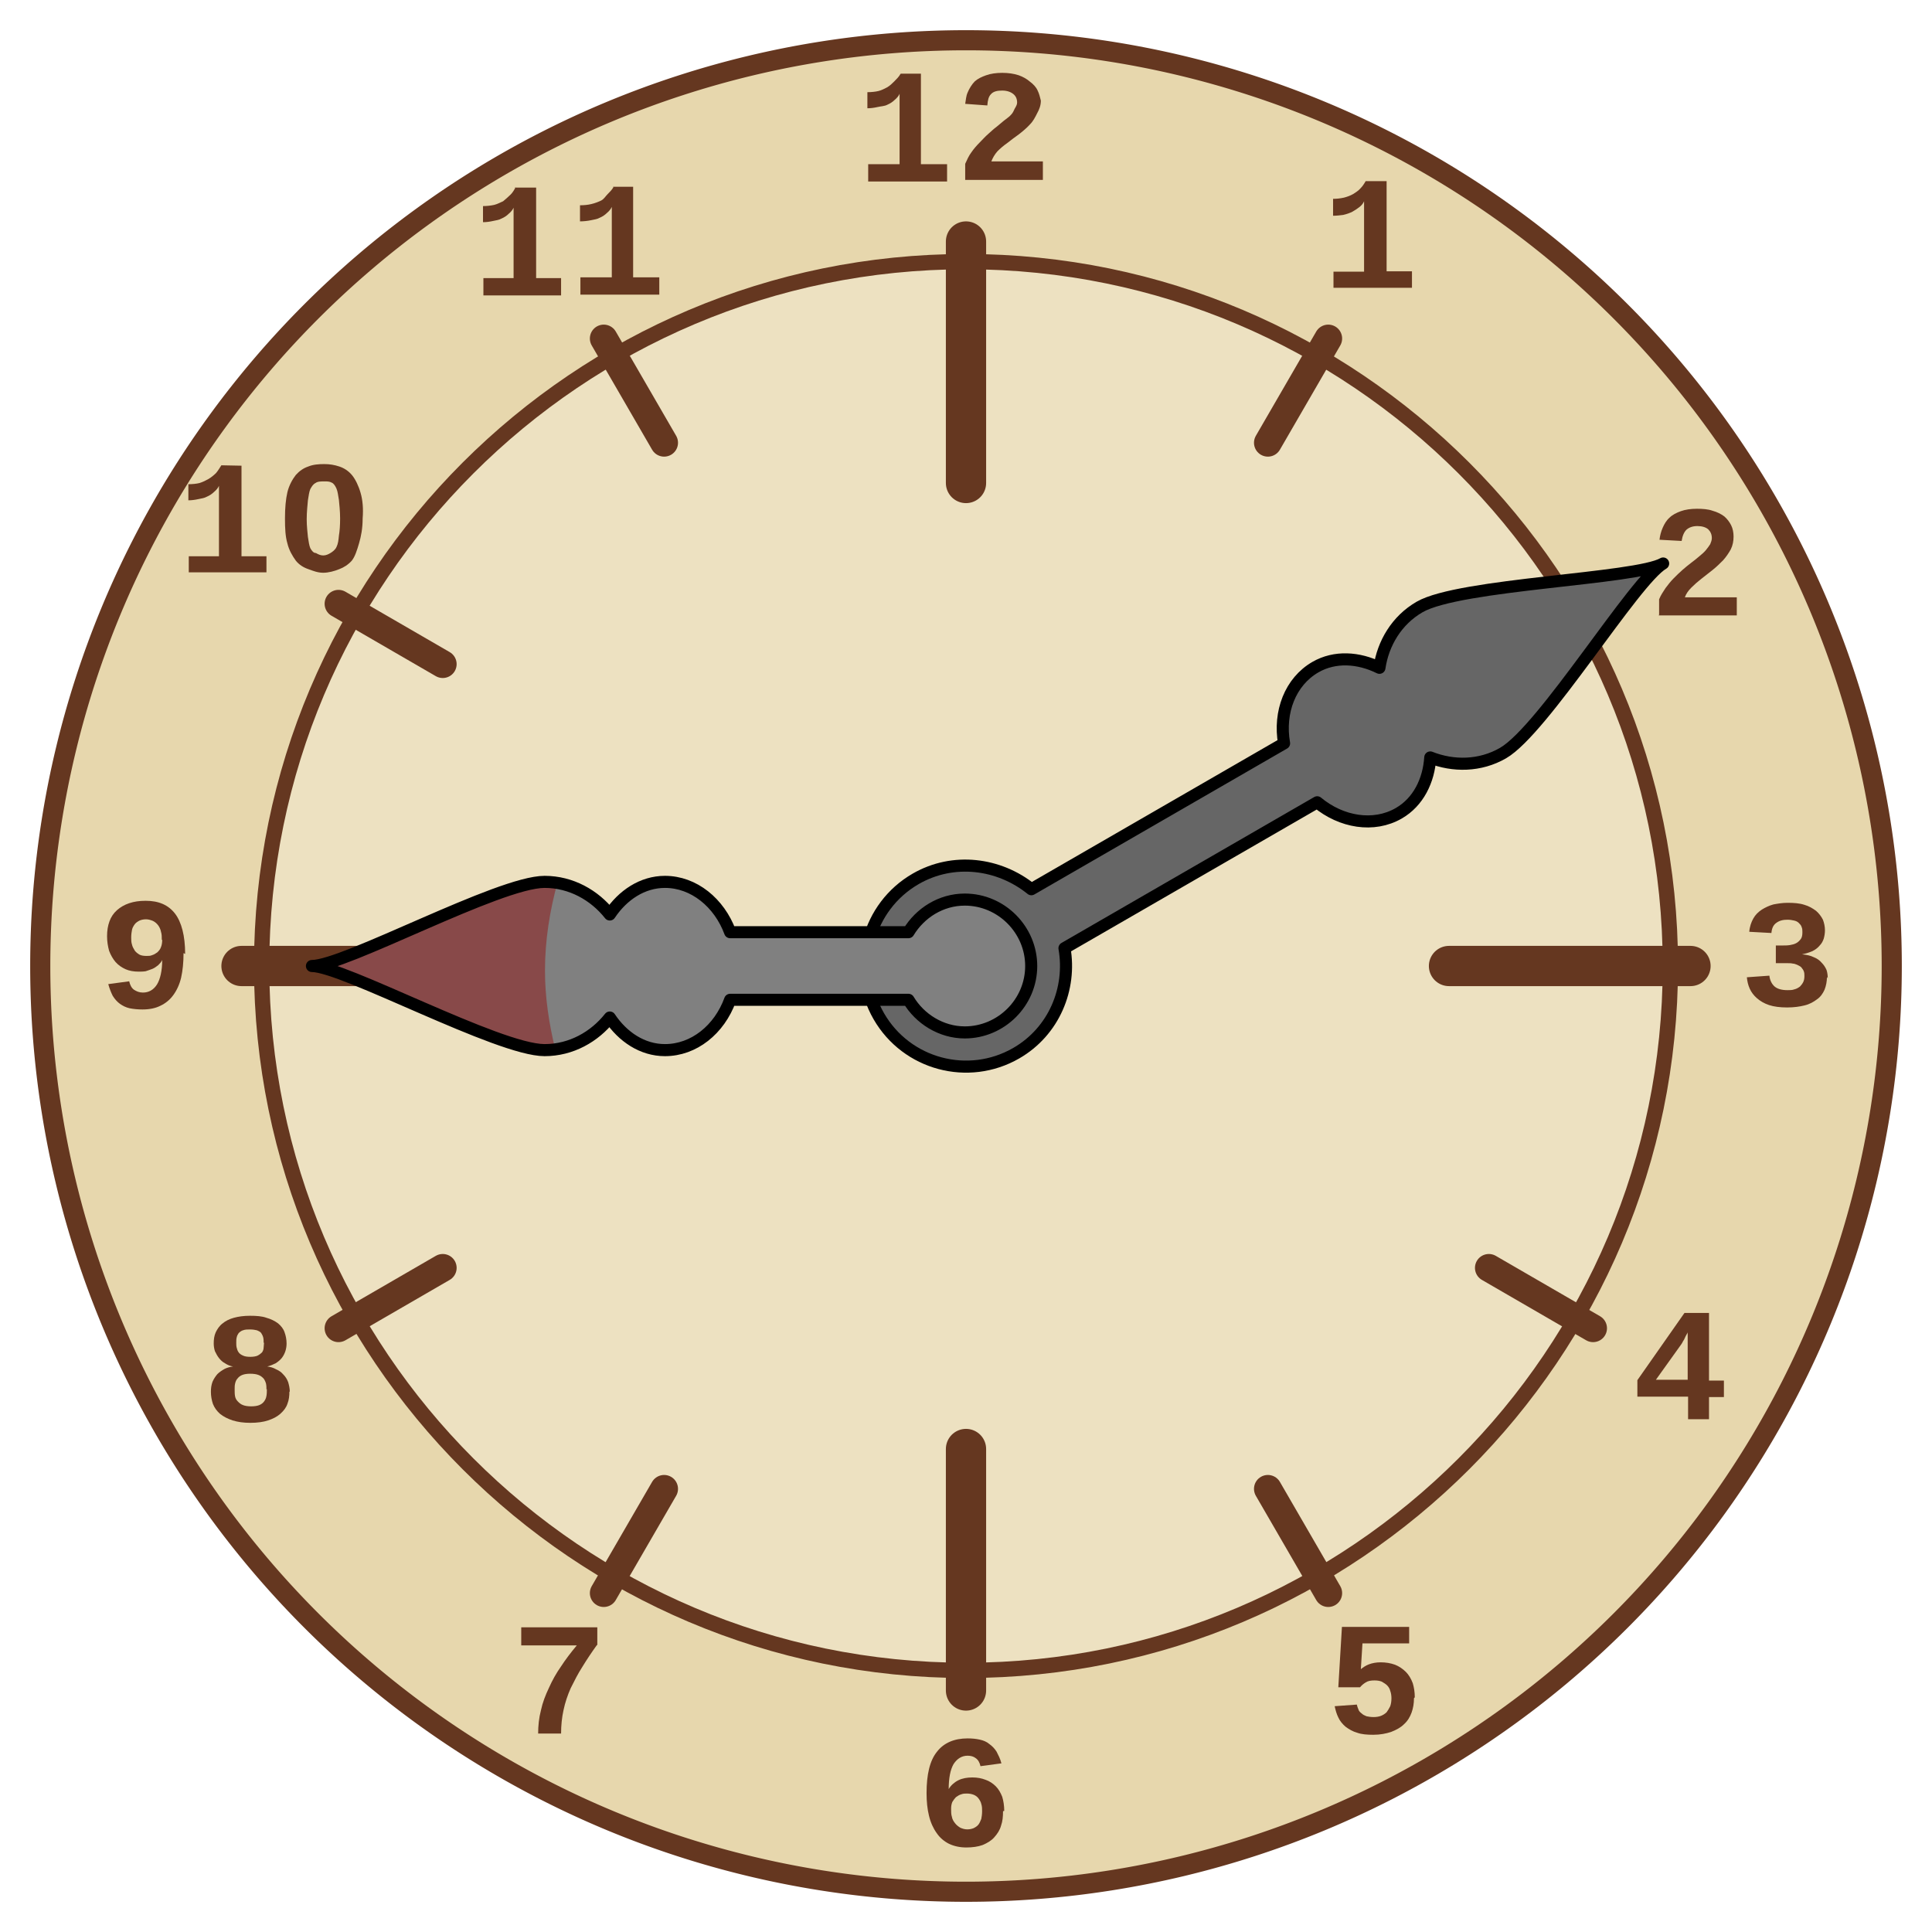 <?xml version="1.0" encoding="UTF-8" standalone="no"?>
<!-- Created with Inkscape (http://www.inkscape.org/) -->
<svg xmlns:dc="http://purl.org/dc/elements/1.1/" xmlns:cc="http://creativecommons.org/ns#" xmlns:rdf="http://www.w3.org/1999/02/22-rdf-syntax-ns#" xmlns:svg="http://www.w3.org/2000/svg" xmlns="http://www.w3.org/2000/svg" version="1.1" width="100%" height="100%" viewBox="0 0 48 48" id="clock">
<defs id="defs2987" />
<path d="M 47,24 A 23,23 0 1 1 1,24 23,23 0 1 1 47,24 z" style="fill:#e7d7ad" />
<path d="M 24,6.5 C 14.34,6.5 6.5,14.34 6.5,24 6.5,33.65 14.34,41.5 24,41.5 33.65,41.5 41.5,33.65 41.5,24 41.5,14.34 33.65,6.5 24,6.5 z" style="fill:#ede1c1;stroke:#653720;stroke-width:0.38" />
<path d="m 6,24 6,0" style="fill:none;stroke:#653720;stroke-linecap:round" />
<path d="m 42,24 -6,0" style="fill:none;stroke:#653720;stroke-linecap:round" />
<path d="m 24,6 0,6" style="fill:none;stroke:#653720;stroke-linecap:round" />
<path d="m 24,42 0,-6" style="fill:none;stroke:#653720;stroke-linecap:round" />
<path d="m 8.41,15 2.59,1.5" style="fill:none;stroke:#653720;stroke-width:0.69;stroke-linecap:round" />
<path d="M 39.58,33 36.99,31.5" style="fill:none;stroke:#653720;stroke-width:0.69;stroke-linecap:round" />
<path d="m 15,8.41 1.5,2.59" style="fill:none;stroke:#653720;stroke-width:0.69;stroke-linecap:round" />
<path d="M 33,39.58 31.5,36.99" style="fill:none;stroke:#653720;stroke-width:0.69;stroke-linecap:round" />
<path d="m 39.58,15 -2.59,1.5" style="fill:none;stroke:#653720;stroke-width:0.69;stroke-linecap:round" />
<path d="M 8.41,33 11.00,31.5" style="fill:none;stroke:#653720;stroke-width:0.69;stroke-linecap:round" />
<path d="M 33,8.41 31.5,11.00" style="fill:none;stroke:#653720;stroke-width:0.69;stroke-linecap:round" />
<path d="m 15,39.58 1.5,-2.59" style="fill:none;stroke:#653720;stroke-width:0.69;stroke-linecap:round" />
<path d="m 24,22.28 c -0.94,0 -1.71,0.77 -1.71,1.71 0,0.94 0.77,1.71 1.71,1.71 0.94,0 1.71,-0.77 1.71,-1.71 0,-0.94 -0.77,-1.71 -1.71,-1.71 z" style="fill:#653720" />
<path d="m 33.13,7.16 0,-0.41 0.76,0 0,-1.75 c -0.02,0.05 -0.06,0.10 -0.11,0.14 -0.05,0.04 -0.11,0.08 -0.18,0.12 -0.06,0.03 -0.14,0.06 -0.23,0.08 -0.08,0.01 -0.16,0.02 -0.25,0.02 l 0,-0.42 c 0.09,2.2e-6 0.18,-0.01 0.27,-0.03 0.08,-0.02 0.16,-0.05 0.23,-0.09 0.06,-0.04 0.13,-0.08 0.18,-0.14 0.05,-0.05 0.09,-0.11 0.13,-0.18 l 0.52,0 0,2.24 0.63,0 0,0.41 -1.95,0" style="font-size:4.04px;font-style:normal;font-variant:normal;font-weight:bold;font-stretch:normal;line-height:125%;letter-spacing:0px;word-spacing:0px;fill:#653720;font-family:Liberation Mono;-inkscape-font-specification:Sans Bold" />
<path d="m 41.22,15.27 0,-0.38 c 0.04,-0.10 0.10,-0.19 0.16,-0.28 0.06,-0.08 0.13,-0.17 0.20,-0.24 0.07,-0.07 0.14,-0.14 0.22,-0.21 0.07,-0.06 0.14,-0.12 0.22,-0.18 0.07,-0.05 0.14,-0.11 0.20,-0.16 0.06,-0.05 0.12,-0.10 0.16,-0.15 0.04,-0.05 0.08,-0.10 0.11,-0.15 0.02,-0.05 0.04,-0.10 0.04,-0.15 -2e-6,-0.09 -0.03,-0.16 -0.09,-0.22 -0.06,-0.05 -0.15,-0.08 -0.27,-0.08 -0.11,3e-6 -0.20,0.03 -0.27,0.09 -0.06,0.06 -0.10,0.15 -0.12,0.28 l -0.55,-0.03 c 0.01,-0.10 0.04,-0.21 0.08,-0.30 0.04,-0.09 0.09,-0.18 0.17,-0.25 0.07,-0.07 0.17,-0.12 0.28,-0.16 0.11,-0.04 0.25,-0.06 0.40,-0.06 0.14,2e-6 0.28,0.01 0.39,0.05 0.11,0.03 0.21,0.08 0.29,0.14 0.07,0.06 0.13,0.14 0.17,0.22 0.04,0.08 0.06,0.18 0.06,0.28 -2e-6,0.11 -0.02,0.22 -0.07,0.32 -0.05,0.09 -0.11,0.18 -0.19,0.27 -0.08,0.08 -0.16,0.16 -0.26,0.24 -0.09,0.07 -0.19,0.15 -0.28,0.22 -0.09,0.07 -0.17,0.14 -0.25,0.22 -0.07,0.07 -0.13,0.15 -0.16,0.24 l 1.29,0 0,0.45 -1.94,0" style="font-size:4.04px;font-style:normal;font-variant:normal;font-weight:bold;font-stretch:normal;line-height:125%;letter-spacing:0px;word-spacing:0px;fill:#653720;font-family:Liberation Mono;-inkscape-font-specification:Sans Bold" />
<path d="m 45.39,24.27 c -2e-6,0.11 -0.02,0.22 -0.06,0.32 -0.04,0.09 -0.10,0.18 -0.19,0.24 -0.08,0.06 -0.18,0.12 -0.31,0.15 -0.12,0.03 -0.26,0.05 -0.43,0.05 -0.18,0 -0.33,-0.02 -0.45,-0.06 -0.12,-0.04 -0.22,-0.10 -0.30,-0.17 -0.08,-0.07 -0.14,-0.15 -0.18,-0.24 -0.04,-0.09 -0.06,-0.18 -0.07,-0.28 l 0.56,-0.04 c 0.01,0.11 0.06,0.21 0.13,0.27 0.07,0.06 0.18,0.09 0.32,0.09 0.06,0 0.12,-0.00 0.17,-0.02 0.05,-0.01 0.10,-0.04 0.14,-0.07 0.03,-0.03 0.06,-0.07 0.08,-0.11 0.02,-0.04 0.03,-0.09 0.03,-0.15 -2e-6,-0.04 -0.00,-0.09 -0.02,-0.13 -0.01,-0.03 -0.04,-0.06 -0.06,-0.09 -0.02,-0.02 -0.06,-0.04 -0.10,-0.06 -0.03,-0.01 -0.07,-0.03 -0.11,-0.03 -0.04,-0.01 -0.08,-0.01 -0.12,-0.01 -0.04,-0.00 -0.07,-0.00 -0.11,-0.00 l -0.19,0 0,-0.44 0.18,0 c 0.05,2e-6 0.11,-0.00 0.17,-0.01 0.05,-0.01 0.11,-0.02 0.16,-0.05 0.04,-0.02 0.08,-0.06 0.11,-0.10 0.03,-0.04 0.04,-0.10 0.04,-0.17 -10e-7,-0.04 -0.00,-0.09 -0.02,-0.13 -0.01,-0.04 -0.04,-0.07 -0.07,-0.10 -0.03,-0.03 -0.07,-0.05 -0.12,-0.06 -0.04,-0.01 -0.10,-0.02 -0.16,-0.02 -0.11,3e-6 -0.20,0.02 -0.28,0.08 -0.07,0.05 -0.11,0.13 -0.12,0.25 l -0.55,-0.03 c 0.01,-0.13 0.05,-0.24 0.10,-0.33 0.05,-0.09 0.12,-0.16 0.21,-0.22 0.08,-0.05 0.18,-0.10 0.29,-0.13 0.11,-0.02 0.22,-0.04 0.35,-0.04 0.16,2e-6 0.30,0.01 0.42,0.05 0.11,0.03 0.21,0.09 0.29,0.15 0.07,0.06 0.13,0.14 0.17,0.22 0.03,0.08 0.05,0.17 0.05,0.26 -3e-6,0.07 -0.01,0.14 -0.03,0.21 -0.02,0.06 -0.05,0.12 -0.10,0.17 -0.04,0.05 -0.10,0.10 -0.18,0.14 -0.07,0.03 -0.16,0.06 -0.26,0.08 l 0,0.00 c 0.11,0.01 0.21,0.03 0.29,0.07 0.08,0.03 0.15,0.08 0.20,0.14 0.05,0.05 0.09,0.11 0.12,0.18 0.02,0.06 0.03,0.14 0.03,0.21" style="font-size:4.04px;font-style:normal;font-variant:normal;font-weight:bold;font-stretch:normal;line-height:125%;letter-spacing:0px;word-spacing:0px;fill:#653720;font-family:Liberation Mono;-inkscape-font-specification:Sans Bold" />
<path d="m 42.46,34.70 0,0.56 -0.52,0 0,-0.56 -1.26,0 0,-0.41 1.17,-1.67 0.61,0 0,1.68 0.37,0 0,0.41 -0.37,0 M 41.93,33.47 c -2e-6,-0.02 -2e-6,-0.05 0,-0.08 0.00,-0.03 0.00,-0.07 0.00,-0.11 0.00,-0.03 0.00,-0.07 0.00,-0.10 0.00,-0.03 0.00,-0.06 0.00,-0.08 -0.00,0.01 -0.01,0.03 -0.03,0.06 -0.01,0.02 -0.03,0.05 -0.04,0.08 -0.01,0.03 -0.03,0.06 -0.05,0.09 -0.01,0.03 -0.03,0.05 -0.04,0.07 l -0.63,0.88 0.79,0 0,-0.81" style="font-size:4.04px;font-style:normal;font-variant:normal;font-weight:bold;font-stretch:normal;line-height:125%;letter-spacing:0px;word-spacing:0px;fill:#653720;font-family:Liberation Mono;-inkscape-font-specification:Sans Bold" />
<path d="m 35.13,42.19 c -2e-6,0.13 -0.02,0.25 -0.06,0.36 -0.04,0.11 -0.10,0.21 -0.19,0.29 -0.08,0.08 -0.19,0.14 -0.32,0.19 -0.12,0.04 -0.27,0.07 -0.44,0.07 -0.15,-10e-7 -0.29,-0.01 -0.40,-0.05 -0.11,-0.03 -0.21,-0.09 -0.29,-0.15 -0.07,-0.06 -0.14,-0.14 -0.18,-0.23 -0.04,-0.08 -0.07,-0.18 -0.09,-0.28 l 0.55,-0.04 c 0.01,0.04 0.02,0.08 0.04,0.12 0.01,0.04 0.04,0.07 0.08,0.10 0.03,0.03 0.07,0.05 0.12,0.07 0.04,0.01 0.11,0.02 0.18,0.02 0.06,10e-7 0.13,-0.01 0.18,-0.03 0.05,-0.02 0.10,-0.05 0.14,-0.09 0.03,-0.04 0.06,-0.09 0.09,-0.15 0.02,-0.06 0.03,-0.12 0.03,-0.20 -1e-6,-0.06 -0.01,-0.13 -0.03,-0.18 -0.01,-0.05 -0.04,-0.10 -0.08,-0.14 -0.03,-0.03 -0.08,-0.06 -0.13,-0.09 -0.05,-0.02 -0.11,-0.03 -0.18,-0.03 -0.09,10e-7 -0.16,0.01 -0.22,0.05 -0.05,0.03 -0.10,0.07 -0.14,0.12 l -0.54,0 0.09,-1.50 1.67,0 0,0.41 -1.16,0 -0.04,0.64 c 0.05,-0.04 0.12,-0.09 0.20,-0.12 0.08,-0.03 0.18,-0.05 0.29,-0.05 0.13,2e-6 0.25,0.02 0.36,0.06 0.10,0.04 0.19,0.10 0.27,0.18 0.07,0.07 0.13,0.17 0.17,0.28 0.03,0.10 0.05,0.22 0.05,0.35" style="font-size:4.04px;font-style:normal;font-variant:normal;font-weight:bold;font-stretch:normal;line-height:125%;letter-spacing:0px;word-spacing:0px;fill:#653720;font-family:Liberation Mono;-inkscape-font-specification:Sans Bold" />
<path d="m 24.92,45.00 c -2e-6,0.13 -0.01,0.25 -0.05,0.36 -0.03,0.11 -0.09,0.20 -0.17,0.29 -0.07,0.08 -0.17,0.14 -0.29,0.19 -0.11,0.04 -0.25,0.06 -0.40,0.06 -0.16,0 -0.30,-0.03 -0.43,-0.09 -0.12,-0.06 -0.23,-0.15 -0.31,-0.27 -0.08,-0.11 -0.15,-0.26 -0.19,-0.43 -0.04,-0.16 -0.06,-0.35 -0.06,-0.56 0,-0.46 0.08,-0.81 0.26,-1.03 0.17,-0.22 0.43,-0.33 0.76,-0.33 0.11,3e-6 0.21,0.01 0.30,0.03 0.09,0.02 0.17,0.05 0.24,0.11 0.07,0.05 0.13,0.11 0.18,0.19 0.04,0.08 0.09,0.17 0.12,0.29 l -0.52,0.07 c -0.02,-0.09 -0.06,-0.16 -0.12,-0.20 -0.05,-0.04 -0.12,-0.06 -0.20,-0.06 -0.14,2e-6 -0.26,0.07 -0.35,0.21 -0.08,0.14 -0.12,0.35 -0.12,0.62 0.05,-0.09 0.14,-0.17 0.24,-0.22 0.10,-0.05 0.22,-0.07 0.35,-0.07 0.12,10e-7 0.23,0.02 0.33,0.06 0.09,0.03 0.18,0.09 0.25,0.16 0.07,0.07 0.12,0.16 0.16,0.26 0.03,0.10 0.05,0.22 0.05,0.35 m -0.55,0.01 c -1e-6,-0.06 -0.00,-0.12 -0.02,-0.18 -0.01,-0.05 -0.04,-0.10 -0.07,-0.14 -0.03,-0.04 -0.07,-0.07 -0.12,-0.09 -0.05,-0.02 -0.11,-0.03 -0.17,-0.03 -0.04,2e-6 -0.09,0.00 -0.14,0.02 -0.04,0.01 -0.09,0.04 -0.13,0.07 -0.03,0.03 -0.06,0.07 -0.09,0.12 -0.02,0.05 -0.03,0.10 -0.03,0.17 -1e-6,0.07 0.00,0.14 0.02,0.20 0.01,0.06 0.04,0.11 0.08,0.16 0.03,0.04 0.08,0.08 0.13,0.11 0.05,0.02 0.10,0.04 0.17,0.04 0.06,0 0.11,-0.01 0.16,-0.03 0.04,-0.02 0.09,-0.05 0.12,-0.09 0.03,-0.04 0.05,-0.09 0.07,-0.14 0.01,-0.05 0.02,-0.12 0.02,-0.19" style="font-size:4.04px;font-style:normal;font-variant:normal;font-weight:bold;font-stretch:normal;line-height:125%;letter-spacing:0px;word-spacing:0px;fill:#653720;font-family:Liberation Mono;-inkscape-font-specification:Sans Bold" />
<path d="m 14.83,40.87 c -0.13,0.18 -0.25,0.36 -0.36,0.54 -0.11,0.17 -0.20,0.35 -0.29,0.53 -0.08,0.18 -0.14,0.36 -0.18,0.55 -0.04,0.18 -0.06,0.38 -0.06,0.58 l -0.57,0 c 0,-0.19 0.02,-0.39 0.07,-0.58 0.04,-0.19 0.11,-0.37 0.20,-0.56 0.08,-0.18 0.18,-0.36 0.30,-0.53 0.11,-0.17 0.24,-0.34 0.39,-0.52 l -1.38,0 0,-0.45 1.89,0 0,0.44" style="font-size:4.04px;font-style:normal;font-variant:normal;font-weight:bold;font-stretch:normal;line-height:125%;letter-spacing:0px;word-spacing:0px;fill:#653720;font-family:Liberation Mono;-inkscape-font-specification:Sans Bold" />
<path d="m 7.19,34.57 c -2.2e-6,0.11 -0.01,0.21 -0.05,0.31 -0.03,0.09 -0.09,0.17 -0.18,0.25 -0.08,0.07 -0.18,0.12 -0.30,0.16 -0.12,0.04 -0.27,0.06 -0.44,0.06 -0.17,0 -0.31,-0.02 -0.44,-0.06 -0.12,-0.04 -0.22,-0.09 -0.31,-0.16 -0.08,-0.07 -0.14,-0.15 -0.18,-0.25 -0.03,-0.09 -0.05,-0.19 -0.05,-0.30 -2e-7,-0.09 0.01,-0.17 0.04,-0.25 0.03,-0.07 0.07,-0.13 0.12,-0.19 0.05,-0.05 0.11,-0.09 0.18,-0.13 0.06,-0.03 0.13,-0.05 0.21,-0.06 l 0,-0.00 c -0.07,-0.01 -0.14,-0.04 -0.20,-0.08 -0.06,-0.03 -0.11,-0.08 -0.15,-0.13 -0.04,-0.05 -0.07,-0.11 -0.10,-0.17 -0.02,-0.06 -0.03,-0.13 -0.03,-0.19 -2e-7,-0.10 0.01,-0.19 0.05,-0.28 0.04,-0.08 0.09,-0.16 0.17,-0.22 0.07,-0.06 0.17,-0.11 0.28,-0.14 0.11,-0.03 0.24,-0.05 0.40,-0.05 0.16,3e-6 0.30,0.01 0.41,0.05 0.11,0.03 0.21,0.08 0.29,0.14 0.07,0.06 0.13,0.13 0.16,0.22 0.03,0.08 0.05,0.18 0.05,0.28 -2.2e-6,0.06 -0.01,0.13 -0.03,0.19 -0.02,0.06 -0.05,0.12 -0.09,0.17 -0.04,0.05 -0.09,0.09 -0.15,0.13 -0.06,0.03 -0.13,0.06 -0.21,0.08 l 0,0.00 c 0.08,0.01 0.15,0.03 0.22,0.07 0.07,0.03 0.13,0.07 0.18,0.13 0.05,0.05 0.09,0.11 0.12,0.19 0.02,0.07 0.04,0.15 0.04,0.24 M 6.55,33.36 c -1.5e-6,-0.04 -0.00,-0.09 -0.01,-0.13 -0.01,-0.04 -0.03,-0.08 -0.05,-0.11 -0.02,-0.03 -0.06,-0.05 -0.11,-0.07 -0.04,-0.01 -0.10,-0.02 -0.17,-0.02 -0.06,3e-6 -0.12,0.00 -0.17,0.02 -0.04,0.01 -0.08,0.04 -0.11,0.07 -0.02,0.03 -0.04,0.06 -0.05,0.11 -0.01,0.04 -0.01,0.08 -0.01,0.13 -8e-7,0.04 0.00,0.08 0.01,0.12 0.01,0.04 0.02,0.08 0.05,0.12 0.02,0.03 0.06,0.06 0.11,0.08 0.04,0.02 0.10,0.03 0.18,0.03 0.07,10e-7 0.14,-0.01 0.18,-0.03 0.04,-0.02 0.08,-0.05 0.11,-0.08 0.02,-0.03 0.04,-0.07 0.04,-0.12 0.00,-0.04 0.01,-0.08 0.01,-0.12 m 0.06,1.16 c -1.6e-6,-0.04 -0.00,-0.09 -0.01,-0.14 -0.01,-0.04 -0.03,-0.09 -0.06,-0.13 -0.03,-0.03 -0.07,-0.07 -0.13,-0.09 -0.05,-0.02 -0.12,-0.03 -0.21,-0.03 -0.07,10e-7 -0.14,0.01 -0.19,0.03 -0.05,0.02 -0.09,0.05 -0.12,0.09 -0.03,0.03 -0.05,0.08 -0.06,0.13 -0.01,0.04 -0.01,0.09 -0.01,0.14 -8e-7,0.06 0.00,0.12 0.01,0.17 0.01,0.05 0.03,0.09 0.07,0.13 0.03,0.03 0.07,0.07 0.13,0.09 0.05,0.02 0.12,0.03 0.20,0.03 0.08,0 0.15,-0.01 0.20,-0.03 0.05,-0.02 0.09,-0.05 0.12,-0.09 0.03,-0.04 0.05,-0.08 0.06,-0.14 0.01,-0.05 0.01,-0.11 0.01,-0.17" style="font-size:4.04px;font-style:normal;font-variant:normal;font-weight:bold;font-stretch:normal;line-height:125%;letter-spacing:0px;word-spacing:0px;fill:#653720;font-family:Liberation Mono;-inkscape-font-specification:Sans Bold" />
<path d="m 4.56,23.68 c -2.2e-6,0.23 -0.02,0.43 -0.06,0.61 -0.04,0.17 -0.11,0.32 -0.20,0.44 -0.08,0.11 -0.19,0.20 -0.32,0.26 -0.12,0.06 -0.27,0.09 -0.44,0.09 -0.11,0 -0.22,-0.01 -0.32,-0.03 -0.09,-0.02 -0.17,-0.06 -0.24,-0.11 -0.07,-0.05 -0.13,-0.12 -0.18,-0.20 -0.04,-0.08 -0.08,-0.18 -0.11,-0.29 l 0.52,-0.07 c 0.02,0.09 0.06,0.17 0.12,0.21 0.06,0.04 0.13,0.07 0.22,0.07 0.14,1e-6 0.26,-0.06 0.35,-0.20 0.08,-0.13 0.13,-0.34 0.13,-0.61 -0.02,0.05 -0.06,0.09 -0.10,0.13 -0.04,0.03 -0.09,0.07 -0.14,0.09 -0.05,0.02 -0.11,0.04 -0.17,0.06 -0.06,0.01 -0.12,0.01 -0.18,0.01 -0.12,1e-6 -0.23,-0.02 -0.32,-0.06 -0.09,-0.04 -0.18,-0.10 -0.25,-0.18 -0.06,-0.07 -0.12,-0.17 -0.16,-0.28 -0.03,-0.11 -0.05,-0.23 -0.05,-0.36 -2e-7,-0.14 0.02,-0.26 0.06,-0.37 0.04,-0.11 0.10,-0.20 0.19,-0.28 0.08,-0.07 0.18,-0.13 0.30,-0.17 0.12,-0.04 0.25,-0.06 0.41,-0.06 0.32,2e-6 0.56,0.10 0.73,0.32 0.16,0.21 0.25,0.55 0.25,1.00 m -0.58,-0.35 c -1.6e-6,-0.07 -0.00,-0.14 -0.02,-0.20 -0.01,-0.06 -0.04,-0.12 -0.07,-0.16 -0.03,-0.04 -0.07,-0.08 -0.13,-0.11 -0.05,-0.02 -0.11,-0.04 -0.17,-0.04 -0.06,2e-6 -0.11,0.01 -0.16,0.03 -0.04,0.02 -0.09,0.05 -0.12,0.09 -0.03,0.04 -0.06,0.09 -0.07,0.14 -0.01,0.05 -0.02,0.12 -0.02,0.19 -8e-7,0.06 0.00,0.12 0.02,0.18 0.01,0.05 0.04,0.10 0.07,0.15 0.03,0.04 0.07,0.07 0.12,0.10 0.04,0.02 0.10,0.03 0.17,0.03 0.05,1e-6 0.10,-0.00 0.14,-0.02 0.04,-0.01 0.09,-0.04 0.13,-0.07 0.03,-0.03 0.07,-0.07 0.09,-0.13 0.02,-0.05 0.03,-0.11 0.03,-0.18" style="font-size:4.04px;font-style:normal;font-variant:normal;font-weight:bold;font-stretch:normal;line-height:125%;letter-spacing:0px;word-spacing:0px;fill:#653720;font-family:Liberation Mono;-inkscape-font-specification:Sans Bold" />
<path d="m 8.06,11.53 c -0.14,0 -0.28,0.01 -0.40,0.06 -0.12,0.04 -0.22,0.11 -0.31,0.21 -0.08,0.10 -0.17,0.26 -0.21,0.43 -0.04,0.17 -0.06,0.39 -0.06,0.65 0,0.25 0.01,0.45 0.06,0.62 0.04,0.17 0.13,0.32 0.21,0.43 0.08,0.10 0.19,0.17 0.31,0.21 0.11,0.04 0.23,0.09 0.37,0.09 0.13,0 0.28,-0.04 0.40,-0.09 0.11,-0.04 0.22,-0.11 0.31,-0.21 0.08,-0.10 0.13,-0.26 0.18,-0.43 0.05,-0.17 0.09,-0.37 0.09,-0.62 C 9.03,12.64 9.01,12.42 8.96,12.25 8.91,12.07 8.83,11.91 8.75,11.81 8.66,11.70 8.55,11.63 8.43,11.59 8.31,11.55 8.19,11.53 8.06,11.53 z M 5.5,11.56 C 5.46,11.62 5.42,11.69 5.37,11.75 5.32,11.80 5.25,11.86 5.18,11.90 5.11,11.94 5.05,11.97 4.96,12 4.88,12.02 4.78,12.03 4.68,12.03 l 0,0.40 c 0.08,0 0.16,-0.01 0.25,-0.03 0.08,-0.02 0.14,-0.02 0.21,-0.06 0.07,-0.03 0.13,-0.07 0.18,-0.12 0.05,-0.04 0.10,-0.10 0.12,-0.15 l 0,1.75 -0.75,0 0,0.40 1.93,0 0,-0.40 -0.62,0 0,-2.25 z m 2.56,0.40 c 0.07,0 0.13,9.9e-4 0.18,0.03 0.05,0.02 0.09,0.08 0.12,0.15 0.03,0.07 0.04,0.16 0.06,0.28 0.01,0.11 0.03,0.28 0.03,0.46 -2e-6,0.17 -0.01,0.31 -0.03,0.43 -0.01,0.11 -0.02,0.20 -0.06,0.28 -0.03,0.07 -0.10,0.12 -0.15,0.15 -0.05,0.03 -0.11,0.06 -0.18,0.06 -0.07,0 -0.13,-0.03 -0.18,-0.06 C 7.79,13.74 7.75,13.69 7.71,13.62 7.68,13.55 7.67,13.46 7.65,13.34 7.64,13.22 7.62,13.08 7.62,12.90 7.62,12.72 7.64,12.55 7.65,12.43 7.67,12.31 7.68,12.22 7.71,12.15 7.75,12.08 7.78,12.03 7.84,12 7.89,11.96 7.98,11.96 8.06,11.96 z" style="font-size:4.04px;font-style:normal;font-variant:normal;font-weight:bold;font-stretch:normal;line-height:125%;letter-spacing:0px;word-spacing:0px;fill:#653720;font-family:Liberation Mono;-inkscape-font-specification:Sans Bold" />
<path d="m 12.81,4.65 c -0.03,0.06 -0.07,0.13 -0.12,0.18 C 12.63,4.89 12.56,4.95 12.5,5 12.43,5.03 12.36,5.07 12.28,5.09 12.19,5.11 12.09,5.12 12,5.12 l 0,0.40 c 0.08,2e-6 0.16,-0.01 0.25,-0.03 0.08,-0.02 0.14,-0.02 0.21,-0.06 0.07,-0.03 0.13,-0.07 0.18,-0.12 0.05,-0.04 0.1,-0.10 0.12,-0.15 l 0,1.75 -0.75,0 0,0.43 1.93,0 0,-0.43 -0.62,0 0,-2.25 -0.53,0 z m 2.43,0 c -0.03,0.06 -0.10,0.13 -0.15,0.18 -0.05,0.05 -0.08,0.11 -0.15,0.15 -0.06,0.03 -0.16,0.07 -0.25,0.09 -0.08,0.02 -0.18,0.03 -0.28,0.03 l 0,0.40 c 0.08,2e-6 0.19,-0.01 0.28,-0.03 0.08,-0.02 0.14,-0.02 0.21,-0.06 0.07,-0.03 0.13,-0.07 0.18,-0.12 0.05,-0.04 0.1,-0.10 0.12,-0.15 l 0,1.75 -0.78,0 0,0.43 1.96,0 0,-0.43 -0.65,0 0,-2.25 -0.5,0 z" style="font-size:4.04px;font-style:normal;font-variant:normal;font-weight:bold;font-stretch:normal;line-height:125%;letter-spacing:0px;word-spacing:0px;fill:#653720;font-family:Liberation Mono;-inkscape-font-specification:Sans Bold" />
<path d="m 24.90,1.81 c -0.15,3e-6 -0.29,0.02 -0.40,0.06 -0.11,0.04 -0.20,0.08 -0.28,0.15 -0.07,0.07 -0.14,0.18 -0.18,0.28 -0.04,0.09 -0.04,0.17 -0.06,0.28 L 24.53,2.62 C 24.54,2.49 24.56,2.40 24.62,2.34 24.68,2.27 24.78,2.25 24.90,2.25 c 0.11,2e-6 0.21,0.03 0.28,0.09 0.06,0.05 0.09,0.12 0.09,0.21 -10e-6,0.05 -0.03,0.10 -0.06,0.15 -0.02,0.04 -0.04,0.10 -0.09,0.15 -0.04,0.05 -0.12,0.10 -0.18,0.15 -0.06,0.05 -0.11,0.09 -0.18,0.15 -0.07,0.05 -0.14,0.12 -0.21,0.18 -0.07,0.06 -0.14,0.14 -0.21,0.21 -0.07,0.07 -0.15,0.16 -0.21,0.25 -0.06,0.08 -0.10,0.17 -0.15,0.28 l 0,0.40 1.93,0 0,-0.46 -1.28,0 c 0.03,-0.08 0.08,-0.17 0.15,-0.25 0.07,-0.07 0.15,-0.14 0.25,-0.21 0.09,-0.07 0.18,-0.14 0.28,-0.21 0.09,-0.07 0.20,-0.16 0.28,-0.25 0.08,-0.08 0.13,-0.18 0.18,-0.28 0.05,-0.09 0.09,-0.19 0.09,-0.31 C 25.84,2.42 25.82,2.33 25.78,2.25 25.74,2.16 25.67,2.09 25.59,2.03 25.51,1.96 25.42,1.91 25.31,1.87 25.19,1.83 25.05,1.81 24.90,1.81 z M 22.37,1.84 c -0.03,0.06 -0.10,0.13 -0.15,0.18 -0.05,0.05 -0.11,0.11 -0.18,0.15 -0.06,0.03 -0.13,0.07 -0.21,0.09 -0.08,0.02 -0.18,0.03 -0.28,0.03 l 0,0.40 c 0.08,2e-6 0.16,-0.01 0.25,-0.03 0.08,-0.02 0.18,-0.02 0.25,-0.06 0.07,-0.03 0.13,-0.07 0.18,-0.12 0.05,-0.04 0.1,-0.10 0.12,-0.15 l 0,1.75 -0.78,0 0,0.43 1.96,0 0,-0.43 -0.65,0 0,-2.25 -0.5,0 z" style="font-size:4.04px;font-style:normal;font-variant:normal;font-weight:bold;font-stretch:normal;line-height:125%;letter-spacing:0px;word-spacing:0px;fill:#653720;font-family:Liberation Mono;-inkscape-font-specification:Sans Bold" />
<path d="M 47,24 A 23,23 0 1 1 1,24 23,23 0 1 1 47,24 z" style="fill:none;stroke:#653720;stroke-width:0.5" />
<g transform="translate(24,24)"><g transform="rotate(60)">
<path d="m 0,-20 c 0,0.78 -2.09,4.63 -2.09,5.78 0,0.66 0.33,1.24 0.81,1.62 -0.48,0.32 -0.81,0.81 -0.81,1.37 0,0.72 0.51,1.35 1.25,1.62 l 0,7.25 C -1.80,-1.99 -2.5,-1.08 -2.5,0 -2.5,1.38 -1.38,2.5 0,2.5 1.38,2.5 2.5,1.38 2.5,0 2.5,-1.08 1.80,-1.99 0.84,-2.34 l 0,-7.25 c 0.73,-0.27 1.25,-0.90 1.25,-1.62 0,-0.56 -0.33,-1.05 -0.81,-1.37 0.48,-0.38 0.81,-0.96 0.81,-1.62 C 2.09,-15.36 0,-19.18 0,-20 z" style="fill:#666666;stroke:#000000;stroke-width:0.30;stroke-linecap:round;stroke-linejoin:round" />
</g></g>
<g transform="translate(24,24)"><g transform="rotate(270)">
<path d="m 0,-16.25 c 0,0.78 -2.09,4.63 -2.09,5.78 0,0.66 0.33,1.24 0.81,1.62 -0.48,0.32 -0.81,0.81 -0.81,1.37 0,0.72 0.51,1.35 1.25,1.62 l 0,4.43 c -0.47,0.28 -0.81,0.81 -0.81,1.40 0,0.90 0.74,1.65 1.65,1.65 0.90,0 1.65,-0.74 1.65,-1.65 0,-0.59 -0.33,-1.11 -0.81,-1.40 l 0,-4.43 c 0.73,-0.27 1.25,-0.90 1.25,-1.62 0,-0.56 -0.33,-1.05 -0.81,-1.37 0.48,-0.38 0.81,-0.96 0.81,-1.62 C 2.09,-11.61 0,-15.43 0,-16.25 z" style="fill:#884949;stroke-width:0.30;stroke-linecap:round;stroke-linejoin:round" />
<path d="m -0.12,-10.46 c -0.66,0 -1.31,0.10 -1.93,0.25 0.07,0.55 0.36,1.04 0.78,1.37 -0.48,0.32 -0.81,0.81 -0.81,1.37 0,0.72 0.51,1.35 1.25,1.62 l 0,4.43 c -0.47,0.28 -0.81,0.81 -0.81,1.40 0,0.90 0.74,1.65 1.65,1.65 0.90,0 1.65,-0.74 1.65,-1.65 0,-0.59 -0.33,-1.11 -0.81,-1.40 l 0,-4.43 c 0.73,-0.27 1.25,-0.90 1.25,-1.62 0,-0.56 -0.33,-1.05 -0.81,-1.37 0.40,-0.31 0.69,-0.78 0.78,-1.31 -0.69,-0.19 -1.43,-0.31 -2.18,-0.31 z" style="fill:#808080;stroke-width:0.51;stroke-linecap:round;stroke-linejoin:round" />
<path d="m 0,-16.25 c 0,0.78 -2.09,4.63 -2.09,5.78 0,0.66 0.33,1.24 0.81,1.62 -0.48,0.32 -0.81,0.81 -0.81,1.37 0,0.72 0.51,1.35 1.25,1.62 l 0,4.43 c -0.47,0.28 -0.81,0.81 -0.81,1.40 0,0.90 0.74,1.65 1.65,1.65 0.90,0 1.65,-0.74 1.65,-1.65 0,-0.59 -0.33,-1.11 -0.81,-1.40 l 0,-4.43 c 0.73,-0.27 1.25,-0.90 1.25,-1.62 0,-0.56 -0.33,-1.05 -0.81,-1.37 0.48,-0.38 0.81,-0.96 0.81,-1.62 C 2.09,-11.61 0,-15.43 0,-16.25 z" style="fill:none;stroke:#000000;stroke-width:0.30;stroke-linecap:round;stroke-linejoin:round" />
</g></g>
</svg>
